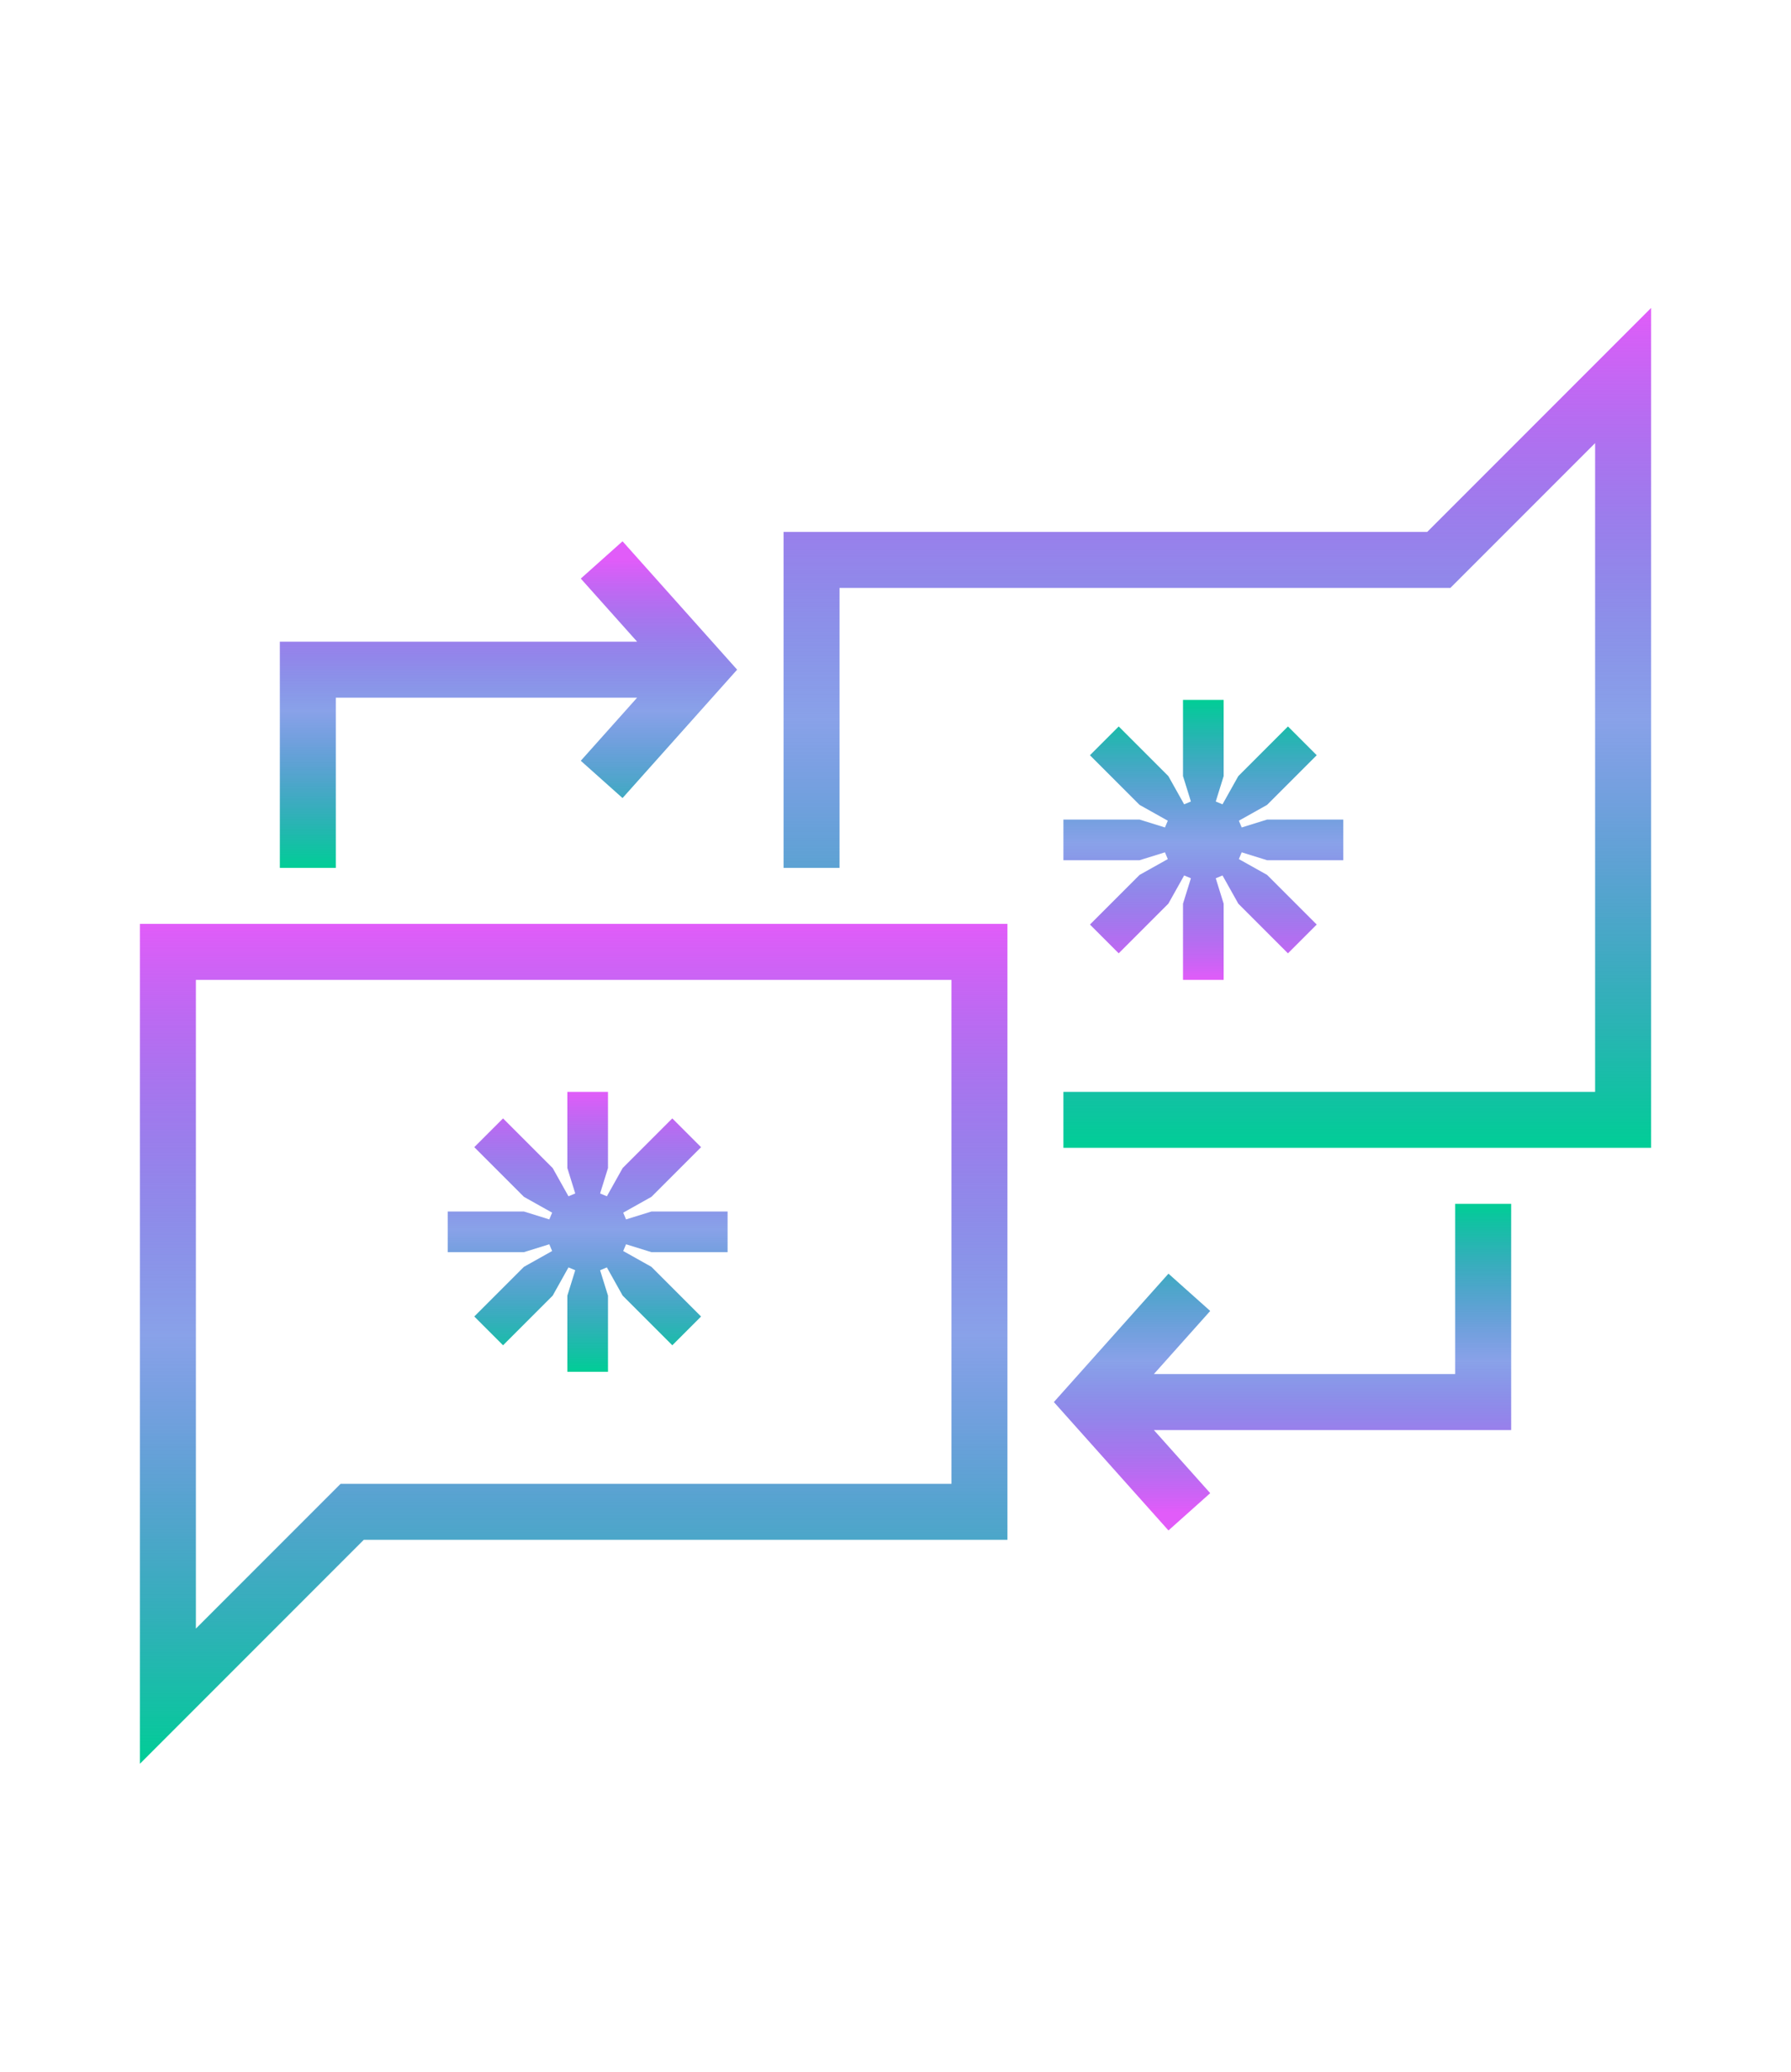 <?xml version="1.0" encoding="UTF-8"?> <svg xmlns="http://www.w3.org/2000/svg" width="64" height="74" viewBox="0 0 64 74" fill="none"><path fill-rule="evenodd" clip-rule="evenodd" d="M13 55H36V33H5V63L13 55ZM7 58.172L12.172 53H34V35H7V58.172Z" fill="url(#paint0_linear_82_1531)"></path><path d="M25.052 40.976L23.278 42.75L22.27 43.315L22.371 43.556L23.278 43.274H26V44.726H23.278L22.371 44.444L22.27 44.685L23.278 45.25L25.052 47.024L24.024 48.052L22.25 46.278L21.686 45.27L21.444 45.371L21.726 46.278V49H20.274V46.278L20.556 45.371L20.314 45.27L19.75 46.278L17.976 48.052L16.948 47.024L18.722 45.25L19.73 44.685L19.629 44.444L18.722 44.726H16V43.274H18.722L19.629 43.556L19.73 43.315L18.722 42.75L16.948 40.976L17.976 39.948L19.75 41.722L20.314 42.73L20.556 42.629L20.274 41.722V39H21.726V41.722L21.444 42.629L21.686 42.73L22.25 41.722L24.024 39.948L25.052 40.976Z" fill="url(#paint1_linear_82_1531)"></path><path d="M38.948 33.024L40.722 31.25L41.73 30.686L41.629 30.444L40.722 30.726L38 30.726L38 29.274L40.722 29.274L41.629 29.556L41.73 29.315L40.722 28.75L38.948 26.976L39.976 25.948L41.75 27.722L42.315 28.73L42.556 28.629L42.274 27.722L42.274 25L43.726 25L43.726 27.722L43.444 28.629L43.685 28.73L44.25 27.722L46.024 25.948L47.052 26.976L45.278 28.75L44.27 29.315L44.371 29.556L45.278 29.274L48 29.274L48 30.726L45.278 30.726L44.371 30.444L44.27 30.686L45.278 31.25L47.052 33.024L46.024 34.052L44.25 32.278L43.685 31.27L43.444 31.371L43.726 32.278L43.726 35L42.274 35L42.274 32.278L42.556 31.371L42.315 31.27L41.75 32.278L39.976 34.052L38.948 33.024Z" fill="url(#paint2_linear_82_1531)"></path><path fill-rule="evenodd" clip-rule="evenodd" d="M30 19L51 19L57 13L59 11V13.828L59 39V41H57L38 41V39L57 39L57 15.828L52.414 20.414L51.828 21H51L30 21L30 31H28V21L28 19L30 19Z" fill="url(#paint3_linear_82_1531)"></path><path fill-rule="evenodd" clip-rule="evenodd" d="M22.246 19.334L26.341 23.92L22.246 28.506L20.754 27.174L22.767 24.92H12V31H10V22.92H22.767L20.754 20.666L22.246 19.334Z" fill="url(#paint4_linear_82_1531)"></path><path fill-rule="evenodd" clip-rule="evenodd" d="M41.754 54.666L37.659 50.08L41.754 45.494L43.246 46.826L41.233 49.08L52 49.08L52 43L54 43L54 51.08L41.233 51.08L43.246 53.334L41.754 54.666Z" fill="url(#paint5_linear_82_1531)"></path><defs><linearGradient id="paint0_linear_82_1531" x1="20.5" y1="33" x2="20.5" y2="63" gradientUnits="userSpaceOnUse"><stop stop-color="#E15CF9"></stop><stop offset="0.49" stop-color="#1848D3" stop-opacity="0.51"></stop><stop offset="1" stop-color="#00CE96"></stop></linearGradient><linearGradient id="paint1_linear_82_1531" x1="21" y1="39" x2="21" y2="49" gradientUnits="userSpaceOnUse"><stop stop-color="#E15CF9"></stop><stop offset="0.49" stop-color="#1848D3" stop-opacity="0.51"></stop><stop offset="1" stop-color="#00CE96"></stop></linearGradient><linearGradient id="paint2_linear_82_1531" x1="43" y1="35" x2="43" y2="25" gradientUnits="userSpaceOnUse"><stop stop-color="#E15CF9"></stop><stop offset="0.49" stop-color="#1848D3" stop-opacity="0.51"></stop><stop offset="1" stop-color="#00CE96"></stop></linearGradient><linearGradient id="paint3_linear_82_1531" x1="43.5" y1="11" x2="43.5" y2="41" gradientUnits="userSpaceOnUse"><stop stop-color="#E15CF9"></stop><stop offset="0.49" stop-color="#1848D3" stop-opacity="0.51"></stop><stop offset="1" stop-color="#00CE96"></stop></linearGradient><linearGradient id="paint4_linear_82_1531" x1="18" y1="20" x2="18" y2="31" gradientUnits="userSpaceOnUse"><stop stop-color="#E15CF9"></stop><stop offset="0.49" stop-color="#1848D3" stop-opacity="0.51"></stop><stop offset="1" stop-color="#00CE96"></stop></linearGradient><linearGradient id="paint5_linear_82_1531" x1="46" y1="54" x2="46" y2="43" gradientUnits="userSpaceOnUse"><stop stop-color="#E15CF9"></stop><stop offset="0.49" stop-color="#1848D3" stop-opacity="0.51"></stop><stop offset="1" stop-color="#00CE96"></stop></linearGradient></defs></svg> 